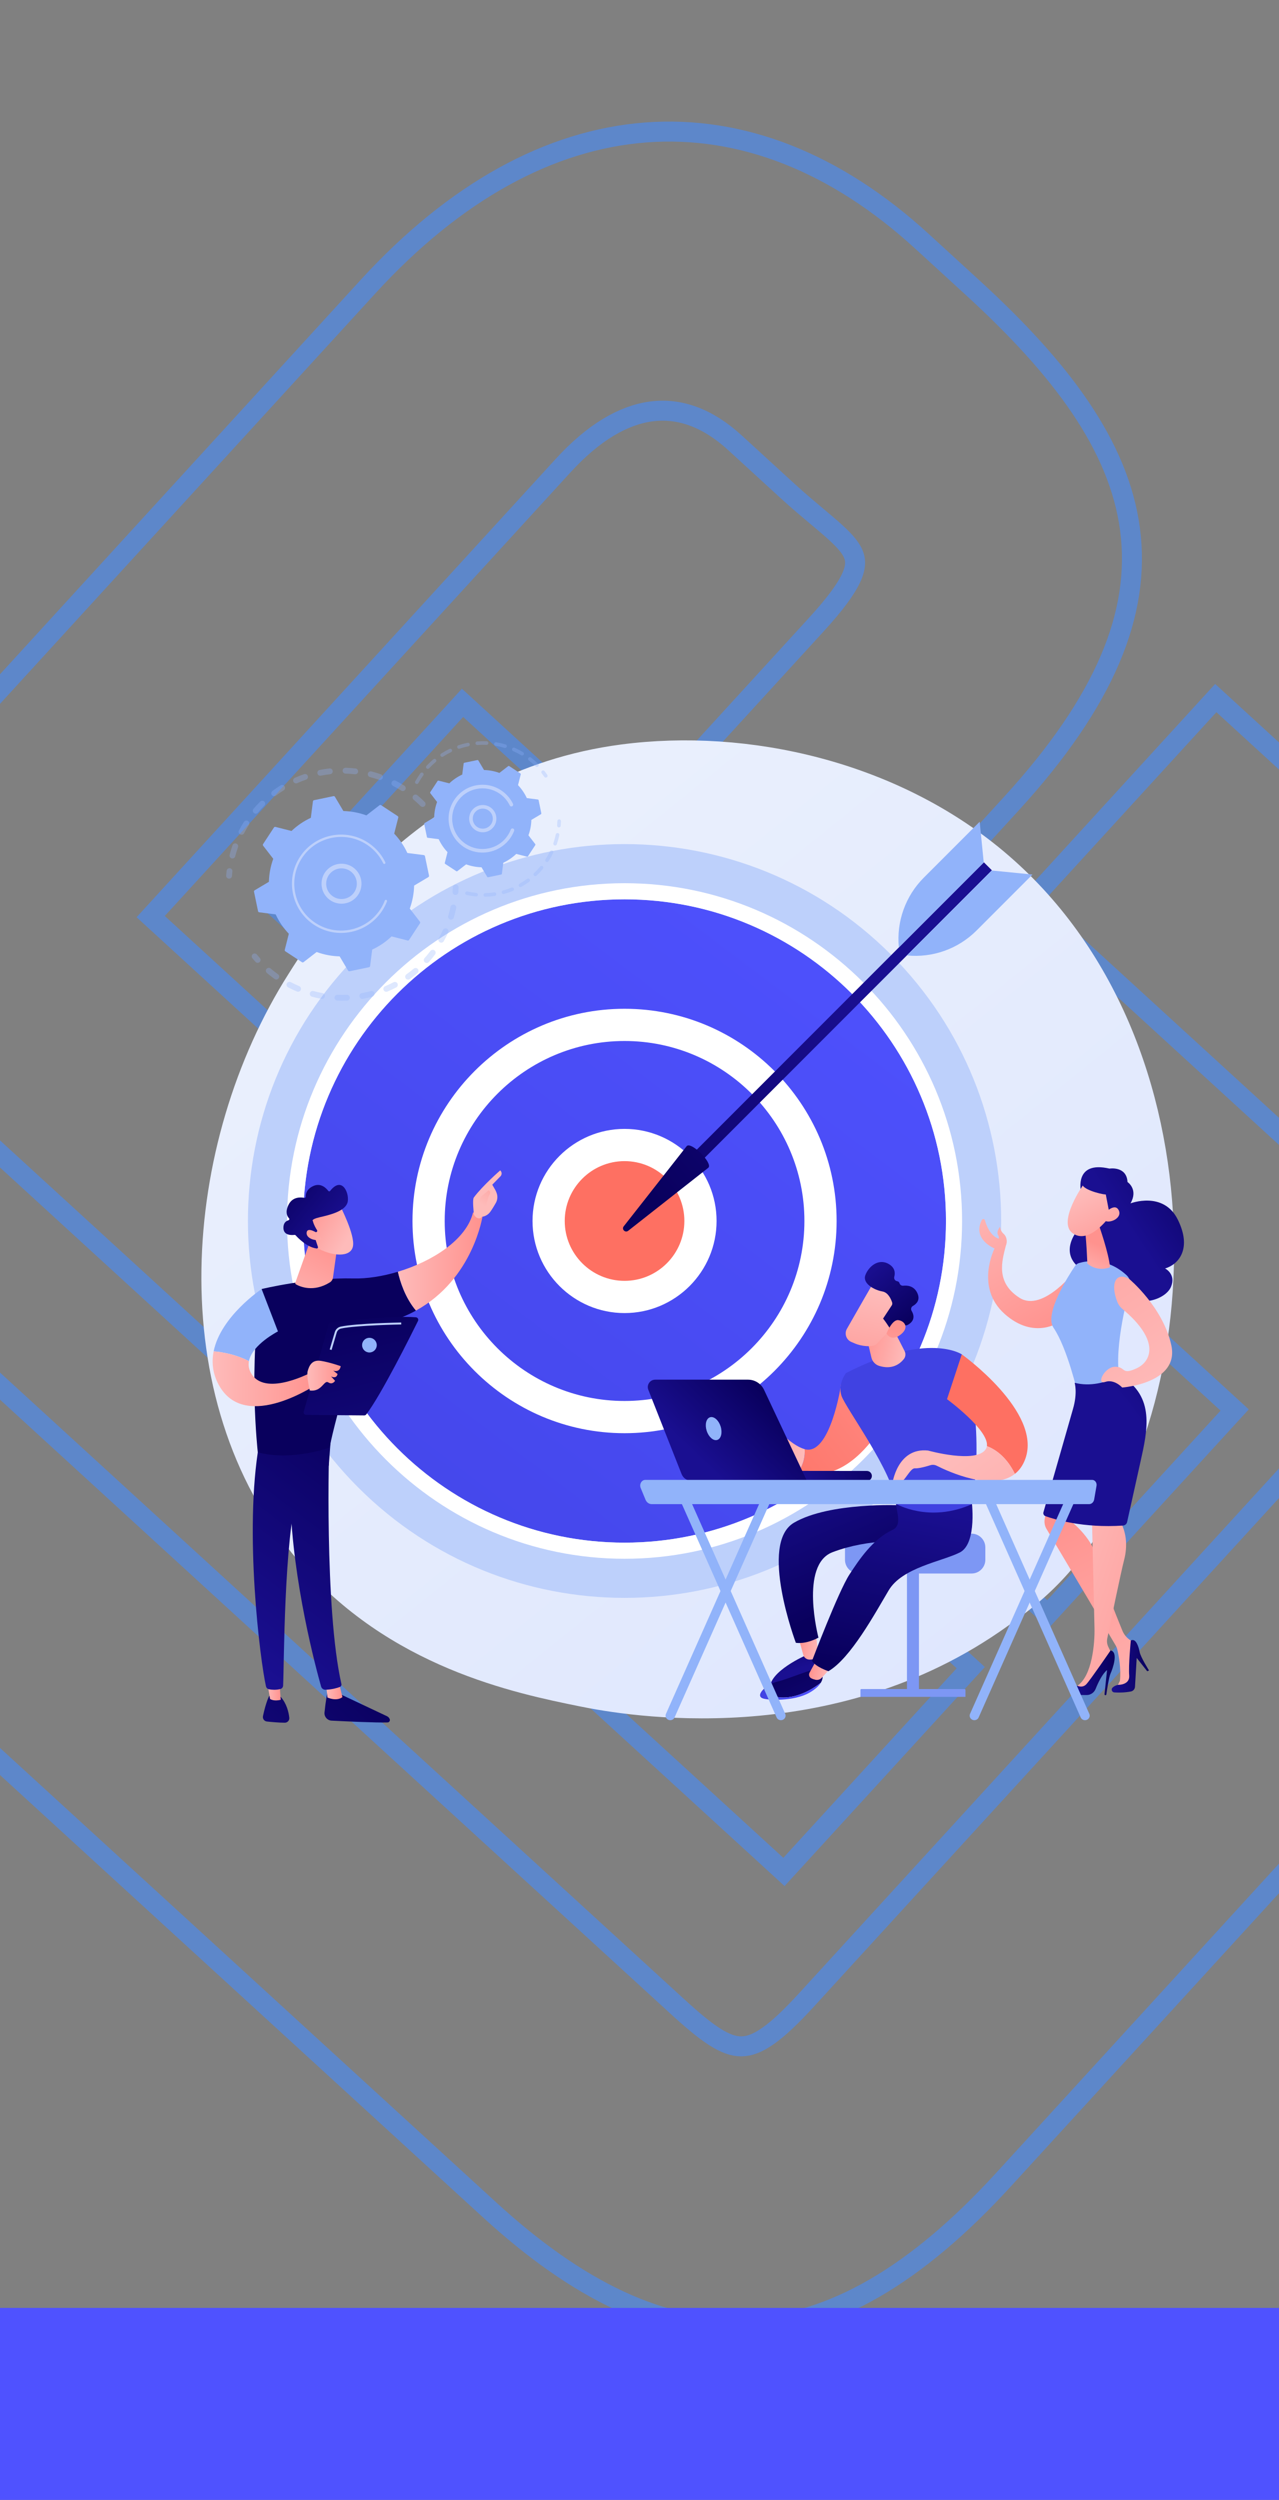 <svg width="320" height="625" viewBox="0 0 320 625" fill="none" xmlns="http://www.w3.org/2000/svg">
<rect x="0" y="0" width="320" height="625" fill="#808080" stroke="none"/>
<path d="M259.13 223.753L257.442 225.597L259.286 227.285L346.814 307.39C350.63 310.883 353.475 313.696 355.417 316.216C357.346 318.718 358.234 320.743 358.396 322.657C358.557 324.555 358.035 326.711 356.409 329.537C354.767 332.39 352.102 335.75 348.223 339.988L201.83 499.946C197.951 504.184 194.84 507.135 192.143 509.022C189.473 510.892 187.371 511.603 185.466 511.61C183.545 511.618 181.45 510.912 178.787 509.212C176.105 507.5 173.051 504.915 169.235 501.422L-84.245 269.437L-86.09 267.749L-87.777 269.593L-131.141 316.975L-132.829 318.819L-130.985 320.507L122.496 552.493C144.416 572.555 165.532 582.957 186.928 581.99C208.321 581.022 229.304 568.72 251.034 544.977L397.427 385.019C419.157 361.276 429.557 339.288 428.629 317.894C427.702 296.496 415.474 276.382 393.553 256.32L306.026 176.215L304.182 174.527L302.494 176.371L259.13 223.753ZM241.189 418.779L242.877 416.935L241.033 415.247L37.701 229.158L140.891 116.407C148.489 108.105 155.973 103.747 163.027 102.853C169.993 101.97 177.009 104.407 183.888 110.703L197.045 122.744C199.719 125.191 202.299 127.353 204.539 129.231C205.792 130.281 206.938 131.241 207.936 132.114C210.888 134.694 212.646 136.587 213.446 138.405C214.142 139.984 214.219 141.767 212.941 144.515C211.601 147.395 208.868 151.103 204.174 156.233L160.991 203.417L159.303 205.261L161.147 206.949L206.307 248.279L208.151 249.967L209.839 248.123L253.022 200.939C276.396 175.399 285.529 153.348 282.716 132.272C279.922 111.337 265.417 92.126 243.459 72.03L230.657 60.314C209.109 40.593 185.444 31.289 161.508 33.123C137.601 34.955 113.857 47.864 92.043 71.7L-56.199 233.677L-57.887 235.522L-56.043 237.209L194.293 466.317L196.138 468.005L197.826 466.161L241.189 418.779ZM156.578 213.104L154.733 211.417L153.046 213.261L109.682 260.643L107.994 262.487L109.838 264.175L260.321 401.897L262.165 403.585L263.853 401.74L307.217 354.359L308.905 352.514L307.061 350.827L156.578 213.104ZM117.571 177.405L115.727 175.717L114.039 177.562L70.675 224.943L68.987 226.788L70.831 228.475L93.333 249.069L95.178 250.757L96.865 248.913L140.229 201.531L141.917 199.687L140.073 197.999L117.571 177.405Z" stroke="#448CFF" stroke-opacity="0.58" stroke-width="5"/>
<path d="M265.543 395.215C260.546 400.476 255.818 403.869 252.082 406.55C208.167 438.059 156.205 428.874 145.161 426.631C128.853 423.319 97.331 416.917 74.54 390.116C40.06 349.568 45.429 285.687 72.174 243.518C77.066 235.804 102.908 192.993 155.43 186.127C187.216 181.972 224.268 190.352 251.1 212.832C307.423 260.02 303.414 355.347 265.543 395.215Z" fill="url(#paint0_linear_43_5475)"/>
<path d="M222.887 371.887C259.685 335.089 259.685 275.427 222.887 238.629C186.089 201.831 126.427 201.831 89.629 238.629C52.831 275.427 52.831 335.089 89.629 371.887C126.427 408.685 186.089 408.685 222.887 371.887Z" fill="#BDD0FB"/>
<path d="M156.26 385.678C200.675 385.678 236.681 349.673 236.681 305.258C236.681 260.843 200.675 224.838 156.26 224.838C111.845 224.838 75.84 260.843 75.84 305.258C75.84 349.673 111.845 385.678 156.26 385.678Z" fill="url(#paint1_linear_43_5475)"/>
<path d="M156.26 389.707C109.695 389.707 71.812 351.823 71.812 305.258C71.812 258.693 109.695 220.809 156.26 220.809C202.825 220.809 240.708 258.693 240.708 305.258C240.708 351.823 202.825 389.707 156.26 389.707ZM156.26 224.838C111.916 224.838 75.84 260.914 75.84 305.258C75.84 349.602 111.916 385.678 156.26 385.678C200.604 385.678 236.68 349.602 236.68 305.258C236.68 260.914 200.604 224.838 156.26 224.838Z" fill="white"/>
<path d="M156.26 354.286C183.338 354.286 205.288 332.336 205.288 305.258C205.288 278.181 183.338 256.23 156.26 256.23C129.183 256.23 107.232 278.181 107.232 305.258C107.232 332.336 129.183 354.286 156.26 354.286Z" fill="url(#paint2_linear_43_5475)"/>
<path d="M156.26 358.314C127.005 358.314 103.204 334.513 103.204 305.258C103.204 276.003 127.005 252.202 156.26 252.202C185.515 252.202 209.316 276.003 209.316 305.258C209.316 334.513 185.515 358.314 156.26 358.314ZM156.26 260.258C131.447 260.258 111.26 280.445 111.26 305.258C111.26 330.071 131.447 350.259 156.26 350.259C181.073 350.259 201.26 330.071 201.26 305.258C201.26 280.445 181.073 260.258 156.26 260.258Z" fill="white"/>
<path d="M156.26 324.253C166.751 324.253 175.255 315.749 175.255 305.258C175.255 294.767 166.751 286.263 156.26 286.263C145.769 286.263 137.265 294.767 137.265 305.258C137.265 315.749 145.769 324.253 156.26 324.253Z" fill="url(#paint3_linear_43_5475)"/>
<path d="M156.26 328.281C143.565 328.281 133.237 317.953 133.237 305.258C133.237 292.563 143.565 282.235 156.26 282.235C168.955 282.235 179.283 292.563 179.283 305.258C179.283 317.953 168.955 328.281 156.26 328.281ZM156.26 290.291C148.007 290.291 141.293 297.005 141.293 305.258C141.293 313.511 148.007 320.225 156.26 320.225C164.513 320.225 171.227 313.511 171.227 305.258C171.227 297.005 164.513 290.291 156.26 290.291Z" fill="white"/>
<path d="M246.171 215.59L248.171 217.591L172.41 293.352L170.409 291.352L246.171 215.59Z" fill="url(#paint4_linear_43_5475)"/>
<path d="M171.826 286.524C172.974 285.376 178.385 290.787 177.237 291.935L157.168 307.713C156.426 308.296 155.466 307.335 156.049 306.594L171.826 286.524Z" fill="url(#paint5_linear_43_5475)"/>
<path d="M248.128 217.634L258.32 218.647L244.328 232.639C239.744 237.224 233.345 239.51 226.894 238.869L248.128 217.634Z" fill="#91B3FA"/>
<path d="M246.127 215.634L245.114 205.441L231.122 219.433C226.538 224.018 224.252 230.417 224.893 236.868L246.127 215.634Z" fill="#91B3FA"/>
<g opacity="0.3">
<path d="M106.256 201.525C105.971 201.81 105.509 201.81 105.224 201.525C104.671 200.972 104.086 200.434 103.485 199.927C103.18 199.671 103.139 199.219 103.388 198.911C103.391 198.907 103.394 198.904 103.397 198.9C103.657 198.592 104.117 198.553 104.425 198.812C105.057 199.346 105.674 199.912 106.256 200.494C106.522 200.761 106.539 201.182 106.307 201.468C106.291 201.488 106.274 201.507 106.256 201.525ZM100.388 197.661C99.724 197.241 99.035 196.846 98.341 196.485C97.984 196.3 97.844 195.86 98.029 195.503C98.217 195.144 98.655 195.006 99.012 195.191C99.743 195.57 100.468 195.987 101.167 196.428C101.508 196.643 101.609 197.094 101.394 197.434C101.379 197.459 101.362 197.483 101.344 197.505C101.114 197.788 100.704 197.861 100.388 197.661ZM94.822 194.961C94.083 194.7 93.323 194.468 92.564 194.272C92.174 194.171 91.94 193.773 92.041 193.383C92.142 192.994 92.539 192.759 92.929 192.86C93.729 193.067 94.529 193.311 95.307 193.586C95.687 193.719 95.886 194.136 95.752 194.516C95.724 194.597 95.682 194.669 95.631 194.732C95.442 194.965 95.121 195.066 94.822 194.961ZM88.791 193.573C88.011 193.484 87.219 193.428 86.435 193.406C86.033 193.394 85.715 193.059 85.727 192.656C85.738 192.254 86.074 191.937 86.476 191.948C87.301 191.971 88.136 192.03 88.956 192.124C89.356 192.169 89.644 192.531 89.598 192.931C89.582 193.074 89.525 193.203 89.441 193.307C89.289 193.494 89.048 193.602 88.791 193.573ZM82.602 193.563C81.824 193.649 81.038 193.77 80.267 193.922C79.872 194 79.488 193.743 79.41 193.348C79.332 192.952 79.59 192.569 79.985 192.491C80.796 192.331 81.623 192.204 82.441 192.114C82.841 192.069 83.202 192.358 83.246 192.758C83.269 192.96 83.206 193.151 83.088 193.298C82.971 193.441 82.8 193.541 82.602 193.563ZM76.564 194.923C75.823 195.179 75.084 195.471 74.368 195.789C73.999 195.953 73.569 195.787 73.405 195.419C73.242 195.051 73.407 194.621 73.775 194.457C74.53 194.122 75.308 193.815 76.088 193.545C76.468 193.413 76.883 193.615 77.015 193.996C77.101 194.243 77.045 194.504 76.892 194.694C76.809 194.796 76.698 194.877 76.564 194.923ZM57.967 214.6C57.577 214.498 57.344 214.1 57.445 213.71C57.653 212.912 57.899 212.112 58.175 211.333C58.31 210.953 58.727 210.755 59.106 210.89C59.486 211.024 59.684 211.441 59.55 211.82C59.287 212.56 59.054 213.32 58.856 214.078C58.829 214.182 58.781 214.275 58.718 214.353C58.543 214.568 58.253 214.674 57.967 214.6ZM70.982 197.586C70.317 198 69.662 198.449 69.035 198.919C68.713 199.161 68.256 199.095 68.014 198.773C67.772 198.451 67.839 197.995 68.16 197.752C68.82 197.257 69.51 196.785 70.211 196.348C70.552 196.135 71.002 196.24 71.215 196.581C71.384 196.852 71.353 197.191 71.163 197.426C71.113 197.488 71.053 197.542 70.982 197.586ZM60.098 208.613C59.741 208.427 59.602 207.987 59.788 207.63C60.17 206.898 60.588 206.174 61.031 205.476C61.245 205.135 61.697 205.035 62.037 205.251C62.377 205.466 62.477 205.917 62.262 206.257C61.841 206.92 61.444 207.609 61.082 208.304C61.059 208.348 61.031 208.389 61.001 208.426C60.787 208.69 60.411 208.776 60.098 208.613ZM66.136 201.429C65.581 201.981 65.042 202.565 64.535 203.164C64.275 203.472 63.815 203.51 63.507 203.25C63.204 202.993 63.163 202.542 63.412 202.235C63.415 202.231 63.418 202.227 63.422 202.223C63.956 201.592 64.522 200.977 65.107 200.395C65.392 200.111 65.854 200.112 66.138 200.398C66.403 200.664 66.42 201.085 66.188 201.371C66.172 201.39 66.154 201.41 66.136 201.429Z" fill="#91B3FA"/>
<path d="M57.881 219.404C57.971 219.293 58.03 219.153 58.041 218.999C58.069 218.624 58.105 218.244 58.148 217.868C58.194 217.468 57.907 217.106 57.507 217.06C57.107 217.014 56.745 217.301 56.699 217.702C56.654 218.097 56.616 218.497 56.587 218.892C56.557 219.293 56.859 219.643 57.26 219.672C57.508 219.691 57.736 219.583 57.881 219.404Z" fill="#91B3FA"/>
</g>
<g opacity="0.3">
<path d="M65.032 240.451C65.254 240.177 65.251 239.776 65.008 239.506C64.757 239.226 64.508 238.936 64.268 238.644C64.011 238.333 63.552 238.289 63.241 238.545C62.929 238.803 62.886 239.261 63.142 239.572C63.396 239.879 63.658 240.184 63.922 240.479C64.191 240.779 64.652 240.804 64.952 240.535C64.981 240.509 65.008 240.481 65.032 240.451Z" fill="#91B3FA"/>
<path d="M107.303 240.515C107.034 240.815 106.573 240.841 106.273 240.572C105.973 240.303 105.948 239.843 106.217 239.542C106.728 238.971 107.223 238.37 107.694 237.747C107.934 237.427 108.394 237.363 108.715 237.606C109.036 237.849 109.1 238.306 108.857 238.627C108.653 238.897 108.445 239.162 108.234 239.423C107.933 239.794 107.619 240.162 107.303 240.515ZM110.041 235.581C109.69 235.384 109.565 234.94 109.763 234.589C110.141 233.915 110.496 233.218 110.816 232.516C110.981 232.15 111.415 231.988 111.782 232.156C112.148 232.323 112.309 232.755 112.142 233.121C111.805 233.86 111.432 234.594 111.034 235.303C111.013 235.34 110.99 235.374 110.964 235.406C110.744 235.677 110.355 235.758 110.041 235.581ZM104.456 243.287C103.837 243.811 103.188 244.317 102.525 244.789C102.197 245.022 101.742 244.946 101.508 244.618C101.275 244.29 101.352 243.835 101.679 243.601C102.309 243.153 102.925 242.673 103.513 242.175C103.82 241.914 104.28 241.952 104.541 242.259C104.771 242.531 104.768 242.922 104.551 243.189C104.523 243.224 104.491 243.257 104.456 243.287ZM112.632 229.891C112.247 229.775 112.027 229.369 112.143 228.983C112.364 228.244 112.556 227.486 112.714 226.731C112.796 226.336 113.182 226.084 113.577 226.166C113.971 226.249 114.223 226.635 114.141 227.029C113.975 227.824 113.773 228.622 113.54 229.401C113.512 229.495 113.466 229.579 113.408 229.651C113.228 229.874 112.924 229.978 112.632 229.891ZM99.141 246.864C98.422 247.239 97.678 247.589 96.927 247.904C96.556 248.06 96.129 247.885 95.973 247.514C95.817 247.143 95.992 246.716 96.363 246.56C97.076 246.261 97.783 245.928 98.465 245.572C98.822 245.385 99.263 245.523 99.449 245.88C99.588 246.146 99.547 246.458 99.369 246.677C99.308 246.752 99.231 246.816 99.141 246.864ZM93.169 249.189C92.384 249.399 91.581 249.578 90.783 249.721C90.386 249.792 90.007 249.529 89.936 249.133C89.865 248.736 90.128 248.357 90.525 248.286C91.284 248.15 92.047 247.979 92.793 247.78C93.182 247.676 93.581 247.907 93.686 248.296C93.748 248.531 93.689 248.769 93.547 248.944C93.454 249.059 93.324 249.147 93.169 249.189ZM86.833 250.157C86.021 250.191 85.198 250.191 84.387 250.157C83.985 250.14 83.672 249.801 83.689 249.398C83.706 248.995 84.046 248.683 84.448 248.7C85.218 248.733 86 248.732 86.772 248.7C87.175 248.683 87.514 248.996 87.531 249.398C87.539 249.583 87.477 249.754 87.369 249.887C87.242 250.044 87.051 250.148 86.833 250.157ZM80.437 249.72C79.637 249.576 78.833 249.395 78.049 249.184C77.66 249.079 77.43 248.679 77.535 248.29C77.639 247.902 78.04 247.671 78.429 247.776C79.173 247.977 79.936 248.148 80.696 248.285C81.092 248.357 81.356 248.736 81.284 249.132C81.261 249.257 81.208 249.369 81.133 249.461C80.971 249.661 80.708 249.769 80.437 249.72ZM74.29 247.887C73.543 247.571 72.799 247.218 72.08 246.839C71.724 246.651 71.587 246.21 71.775 245.854C71.963 245.499 72.404 245.361 72.76 245.549C73.443 245.909 74.149 246.244 74.859 246.545C75.229 246.702 75.403 247.13 75.246 247.501C75.218 247.565 75.183 247.624 75.141 247.676C74.941 247.922 74.596 248.017 74.29 247.887ZM68.701 244.753C68.214 244.405 67.732 244.038 67.269 243.663C67.101 243.527 66.935 243.389 66.771 243.25C66.464 242.99 66.417 242.529 66.686 242.223C66.947 241.915 67.407 241.877 67.714 242.138C67.87 242.27 68.028 242.401 68.187 242.53C68.628 242.887 69.086 243.236 69.548 243.566C69.876 243.8 69.952 244.256 69.718 244.583C69.709 244.595 69.7 244.608 69.69 244.619C69.449 244.916 69.016 244.978 68.701 244.753Z" fill="#91B3FA"/>
<path d="M114.526 223.482C114.617 223.37 114.676 223.229 114.687 223.074C114.714 222.68 114.733 222.278 114.744 221.879C114.755 221.477 114.437 221.142 114.035 221.131C113.632 221.12 113.297 221.437 113.286 221.839C113.276 222.218 113.257 222.6 113.232 222.974C113.204 223.375 113.507 223.723 113.909 223.751C114.155 223.768 114.381 223.66 114.526 223.482Z" fill="#91B3FA"/>
</g>
<path d="M106.324 214.05C106.295 213.908 106.178 213.8 106.034 213.781L101.92 213.256C101.103 211.5 100.001 209.861 98.627 208.417L99.646 204.399C99.682 204.258 99.624 204.11 99.502 204.03L95.342 201.303C95.221 201.223 95.062 201.229 94.947 201.318L91.668 203.854C89.796 203.17 87.853 202.813 85.917 202.764L83.795 199.201C83.721 199.076 83.575 199.012 83.433 199.041L78.562 200.054C78.42 200.084 78.312 200.201 78.294 200.345L77.769 204.459C76.012 205.275 74.373 206.378 72.929 207.752L68.912 206.733C68.77 206.697 68.623 206.755 68.543 206.877L65.815 211.037C65.735 211.159 65.742 211.317 65.831 211.432L68.367 214.711C67.683 216.583 67.325 218.525 67.277 220.462L63.713 222.584C63.588 222.658 63.524 222.804 63.554 222.946L64.567 227.817C64.597 227.959 64.713 228.067 64.858 228.085L68.972 228.61C69.788 230.367 70.89 232.006 72.264 233.45L71.246 237.468C71.21 237.609 71.268 237.757 71.389 237.836L75.55 240.564C75.671 240.644 75.83 240.637 75.945 240.548L79.223 238.012C81.096 238.696 83.038 239.054 84.974 239.102L87.096 242.666C87.171 242.791 87.316 242.855 87.459 242.825L92.329 241.812C92.471 241.782 92.579 241.666 92.598 241.522L93.123 237.407C94.879 236.591 96.518 235.489 97.962 234.115L101.98 235.133C102.121 235.169 102.269 235.111 102.349 234.99L105.076 230.83C105.156 230.708 105.15 230.549 105.061 230.434L102.525 227.156C103.209 225.284 103.566 223.341 103.615 221.405L107.178 219.283C107.303 219.208 107.367 219.063 107.338 218.921L106.324 214.05Z" fill="#91B3FA"/>
<path d="M88.829 224.615C86.799 226.481 83.629 226.347 81.763 224.317C80.86 223.333 80.393 222.057 80.449 220.722C80.506 219.388 81.078 218.155 82.062 217.251C84.092 215.386 87.262 215.519 89.128 217.55C90.825 219.397 90.868 222.187 89.332 224.08C89.18 224.268 89.012 224.447 88.829 224.615ZM81.615 220.772C81.572 221.795 81.93 222.773 82.623 223.528C84.053 225.084 86.483 225.187 88.04 223.756C89.597 222.326 89.699 219.896 88.269 218.339C86.838 216.783 84.408 216.68 82.851 218.11C82.71 218.24 82.581 218.378 82.462 218.525C81.947 219.16 81.65 219.94 81.615 220.772Z" fill="#BDD0FB"/>
<path d="M94.878 228.708C95.142 228.383 95.391 228.043 95.624 227.688C95.697 227.576 95.768 227.463 95.838 227.349C96.181 226.787 96.479 226.199 96.727 225.593C96.731 225.584 96.734 225.576 96.738 225.568C96.747 225.544 96.757 225.521 96.766 225.497C96.784 225.451 96.802 225.406 96.82 225.36C96.867 225.239 96.827 225.106 96.732 225.028C96.709 225.009 96.682 224.994 96.653 224.982C96.502 224.925 96.334 225 96.276 225.15C95.978 225.923 95.594 226.669 95.136 227.368C92.861 230.839 89.043 232.704 85.172 232.654C83.019 232.627 80.849 232.007 78.919 230.741C78.58 230.519 78.255 230.282 77.945 230.03C75.858 228.338 74.428 225.998 73.874 223.331C73.237 220.269 73.831 217.141 75.546 214.525C79.089 209.122 86.362 207.61 91.763 211.151C92.096 211.37 92.416 211.604 92.724 211.853C94.055 212.933 95.135 214.292 95.882 215.837C95.901 215.877 95.928 215.911 95.961 215.937C96.046 216.005 96.167 216.024 96.272 215.973C96.417 215.902 96.478 215.728 96.407 215.583C95.623 213.961 94.489 212.534 93.091 211.401C92.769 211.139 92.432 210.893 92.083 210.664C86.412 206.946 78.774 208.536 75.058 214.205C73.257 216.951 72.634 220.235 73.303 223.45C73.885 226.25 75.386 228.706 77.577 230.483C77.903 230.747 78.244 230.996 78.599 231.229C81.346 233.03 84.629 233.653 87.845 232.984C90.645 232.402 93.101 230.9 94.878 228.708Z" fill="#BDD0FB"/>
<g opacity="0.3">
<path d="M136.901 194.243C137.024 194.091 137.038 193.872 136.922 193.703C136.705 193.389 136.475 193.076 136.239 192.775C136.086 192.579 135.803 192.544 135.607 192.698C135.41 192.85 135.377 193.134 135.53 193.33C135.755 193.617 135.973 193.915 136.181 194.215C136.322 194.419 136.602 194.471 136.807 194.33C136.843 194.305 136.875 194.275 136.901 194.243Z" fill="#91B3FA"/>
<path d="M134.65 191.618C134.474 191.795 134.189 191.795 134.013 191.62C133.568 191.177 133.095 190.752 132.607 190.357C132.505 190.274 132.4 190.191 132.295 190.109C132.099 189.957 132.063 189.674 132.216 189.477C132.368 189.297 132.651 189.246 132.848 189.398C132.958 189.484 133.067 189.57 133.175 189.657C133.686 190.072 134.182 190.517 134.648 190.981C134.813 191.146 134.824 191.407 134.681 191.584C134.671 191.596 134.661 191.607 134.65 191.618ZM130.407 188.819C129.754 188.429 129.07 188.076 128.376 187.77C128.148 187.669 128.045 187.404 128.146 187.176C128.246 186.95 128.512 186.845 128.739 186.946C129.467 187.266 130.184 187.637 130.869 188.046C131.082 188.174 131.152 188.45 131.024 188.664C131.013 188.683 131.001 188.7 130.987 188.717C130.848 188.888 130.601 188.936 130.407 188.819ZM126.23 186.979C125.502 186.761 124.753 186.587 124.002 186.46C123.757 186.419 123.592 186.187 123.633 185.942C123.675 185.696 123.906 185.531 124.152 185.572C124.938 185.704 125.725 185.888 126.488 186.116C126.726 186.187 126.862 186.438 126.79 186.676C126.773 186.734 126.745 186.786 126.709 186.831C126.597 186.968 126.41 187.033 126.23 186.979ZM121.728 186.221C120.968 186.188 120.198 186.202 119.442 186.263C119.194 186.283 118.977 186.099 118.957 185.851C118.937 185.603 119.122 185.386 119.37 185.366C120.163 185.302 120.969 185.287 121.767 185.321C122.015 185.332 122.208 185.542 122.197 185.791C122.193 185.891 122.156 185.982 122.097 186.054C122.011 186.162 121.876 186.228 121.728 186.221ZM117.177 186.585C116.432 186.738 115.69 186.939 114.97 187.181C114.735 187.261 114.479 187.134 114.4 186.898C114.32 186.663 114.447 186.407 114.683 186.328C115.437 186.074 116.215 185.864 116.996 185.703C117.24 185.653 117.478 185.81 117.528 186.053C117.556 186.191 117.518 186.327 117.436 186.428C117.373 186.506 117.284 186.563 117.177 186.585ZM112.853 188.043C112.169 188.372 111.498 188.748 110.86 189.159C110.651 189.293 110.372 189.233 110.238 189.024C110.103 188.815 110.163 188.537 110.372 188.402C111.041 187.97 111.745 187.577 112.463 187.231C112.687 187.124 112.956 187.218 113.064 187.442C113.142 187.604 113.114 187.79 113.008 187.921C112.967 187.971 112.916 188.013 112.853 188.043ZM109.019 190.513C108.438 190.999 107.879 191.528 107.359 192.085C107.189 192.267 106.904 192.277 106.723 192.107C106.541 191.938 106.533 191.655 106.701 191.47C107.246 190.886 107.831 190.332 108.441 189.822C108.632 189.663 108.916 189.688 109.076 189.879C109.216 190.047 109.213 190.287 109.08 190.451C109.062 190.473 109.042 190.494 109.019 190.513ZM104.065 195.956C103.847 195.835 103.769 195.561 103.889 195.344C104.222 194.741 104.594 194.147 104.994 193.578C105.054 193.491 105.115 193.406 105.177 193.321C105.317 193.116 105.605 193.075 105.806 193.222C106.007 193.368 106.051 193.65 105.905 193.851C105.847 193.931 105.79 194.011 105.732 194.094C105.35 194.638 104.995 195.205 104.677 195.78C104.664 195.803 104.649 195.825 104.632 195.846C104.497 196.012 104.259 196.063 104.065 195.956Z" fill="#91B3FA"/>
</g>
<g opacity="0.3">
<path d="M135.847 217.212C135.345 217.815 134.801 218.393 134.232 218.93C134.051 219.1 133.766 219.092 133.595 218.91C133.425 218.729 133.436 218.445 133.614 218.274C134.158 217.762 134.676 217.211 135.155 216.636C135.314 216.445 135.598 216.419 135.789 216.578C135.978 216.736 136.006 217.016 135.851 217.207C135.85 217.209 135.848 217.211 135.847 217.212ZM136.622 215.445C136.413 215.31 136.353 215.031 136.488 214.823C136.895 214.195 137.267 213.536 137.595 212.864C137.704 212.642 137.974 212.547 138.197 212.657C138.421 212.766 138.513 213.035 138.405 213.259C138.061 213.963 137.67 214.654 137.244 215.312C137.235 215.326 137.226 215.339 137.216 215.351C137.073 215.528 136.817 215.572 136.622 215.445ZM132.419 220.439C131.786 220.903 131.119 221.332 130.436 221.715C130.219 221.837 129.945 221.759 129.823 221.543C129.701 221.326 129.779 221.052 129.995 220.93C130.646 220.565 131.282 220.155 131.887 219.712C132.088 219.565 132.369 219.609 132.516 219.809C132.64 219.978 132.629 220.204 132.503 220.359C132.479 220.388 132.451 220.415 132.419 220.439ZM138.735 211.358C138.5 211.277 138.375 211.021 138.456 210.786C138.699 210.079 138.902 209.349 139.057 208.618C139.109 208.375 139.348 208.22 139.591 208.271C139.834 208.323 139.99 208.562 139.938 208.805C139.775 209.572 139.563 210.337 139.308 211.079C139.29 211.13 139.264 211.176 139.232 211.216C139.116 211.359 138.919 211.421 138.735 211.358ZM128.314 222.741C127.59 223.038 126.839 223.294 126.083 223.502C125.843 223.568 125.595 223.427 125.529 223.188C125.463 222.948 125.604 222.7 125.844 222.634C126.565 222.436 127.281 222.191 127.972 221.907C128.202 221.813 128.465 221.922 128.56 222.153C128.625 222.31 128.593 222.484 128.493 222.608C128.447 222.664 128.387 222.711 128.314 222.741ZM123.777 223.991C123 224.106 122.21 224.175 121.428 224.197C121.179 224.204 120.972 224.008 120.965 223.759C120.958 223.511 121.154 223.303 121.403 223.297C122.149 223.276 122.903 223.21 123.644 223.1C123.89 223.063 124.119 223.233 124.156 223.479C124.175 223.609 124.137 223.734 124.06 223.829C123.992 223.913 123.892 223.973 123.777 223.991ZM119.07 224.118C118.288 224.044 117.503 223.922 116.739 223.755C116.496 223.701 116.342 223.461 116.395 223.218C116.448 222.975 116.689 222.822 116.931 222.875C117.66 223.035 118.408 223.151 119.154 223.221C119.402 223.245 119.584 223.464 119.56 223.712C119.552 223.804 119.516 223.886 119.462 223.953C119.37 224.066 119.226 224.133 119.07 224.118Z" fill="#91B3FA"/>
<path d="M140.19 206.695C140.245 206.628 140.28 206.544 140.289 206.451C140.322 206.067 140.344 205.68 140.354 205.301C140.361 205.053 140.165 204.846 139.916 204.839C139.668 204.833 139.461 205.028 139.454 205.277C139.444 205.638 139.423 206.007 139.391 206.373C139.37 206.621 139.554 206.839 139.801 206.861C139.956 206.874 140.099 206.807 140.19 206.695Z" fill="#91B3FA"/>
</g>
<path d="M134.758 200.063C134.738 199.968 134.66 199.896 134.563 199.883L131.811 199.532C131.264 198.357 130.527 197.26 129.607 196.294L130.289 193.605C130.313 193.511 130.274 193.412 130.193 193.358L127.409 191.533C127.328 191.48 127.221 191.484 127.144 191.543L124.951 193.24C123.698 192.783 122.398 192.543 121.102 192.511L119.682 190.127C119.632 190.043 119.535 190 119.44 190.02L116.181 190.698C116.085 190.718 116.013 190.796 116.001 190.892L115.65 193.645C114.474 194.191 113.378 194.929 112.411 195.848L109.723 195.167C109.628 195.143 109.529 195.182 109.476 195.263L107.651 198.047C107.597 198.128 107.602 198.235 107.661 198.311L109.358 200.505C108.9 201.758 108.661 203.058 108.629 204.354L106.244 205.773C106.161 205.823 106.118 205.921 106.138 206.016L106.816 209.275C106.835 209.37 106.913 209.442 107.01 209.455L109.763 209.806C110.309 210.982 111.047 212.078 111.966 213.045L111.285 215.733C111.261 215.827 111.299 215.926 111.381 215.98L114.165 217.805C114.246 217.859 114.352 217.854 114.429 217.795L116.623 216.098C117.876 216.556 119.175 216.795 120.471 216.827L121.891 219.212C121.941 219.295 122.038 219.338 122.133 219.318L125.393 218.64C125.488 218.621 125.56 218.543 125.572 218.446L125.924 215.693C127.099 215.147 128.196 214.409 129.162 213.49L131.851 214.171C131.945 214.195 132.044 214.157 132.097 214.075L133.923 211.291C133.976 211.21 133.972 211.104 133.912 211.027L132.215 208.833C132.673 207.58 132.912 206.28 132.944 204.985L135.329 203.565C135.413 203.515 135.455 203.418 135.436 203.322L134.758 200.063Z" fill="#91B3FA"/>
<path d="M123.092 207.177C122.422 207.793 121.552 208.111 120.643 208.072C119.734 208.034 118.894 207.644 118.279 206.974C117.008 205.591 117.099 203.436 118.482 202.161C119.865 200.89 122.024 200.981 123.295 202.364C123.91 203.034 124.228 203.904 124.19 204.813C124.159 205.552 123.895 206.245 123.437 206.809C123.332 206.939 123.217 207.062 123.092 207.177ZM118.942 206.364C119.395 206.857 120.012 207.144 120.681 207.173C121.35 207.201 121.989 206.967 122.482 206.514C122.974 206.061 123.262 205.443 123.29 204.775C123.319 204.106 123.084 203.466 122.632 202.974C121.697 201.957 120.109 201.889 119.091 202.824C119 202.908 118.916 202.998 118.839 203.092C118.07 204.041 118.091 205.439 118.942 206.364Z" fill="#BDD0FB"/>
<path d="M127.302 210.025C127.481 209.804 127.651 209.572 127.811 209.329C128.127 208.846 128.395 208.33 128.608 207.795C128.617 207.771 128.626 207.747 128.636 207.723C128.708 207.536 128.647 207.331 128.5 207.211C128.464 207.182 128.423 207.158 128.377 207.14C128.145 207.051 127.886 207.168 127.795 207.399C127.602 207.9 127.354 208.383 127.058 208.835L127.057 208.835C127.041 208.86 127.025 208.884 127.008 208.909C126.298 209.97 125.349 210.814 124.247 211.392C123.649 211.705 123.005 211.94 122.328 212.087C122.322 212.088 122.317 212.089 122.311 212.091C122.294 212.094 122.277 212.098 122.261 212.101C120.278 212.513 118.253 212.129 116.559 211.019C116.34 210.875 116.13 210.722 115.929 210.559C114.578 209.463 113.652 207.948 113.293 206.222C112.881 204.239 113.265 202.214 114.376 200.521C115.486 198.829 117.19 197.667 119.173 197.254C121.155 196.842 123.18 197.226 124.874 198.337C125.09 198.478 125.297 198.63 125.496 198.791C126.358 199.49 127.057 200.37 127.541 201.37C127.571 201.432 127.612 201.483 127.662 201.524C127.794 201.63 127.98 201.658 128.142 201.579C128.366 201.47 128.46 201.202 128.351 200.978C127.81 199.859 127.028 198.874 126.064 198.092C125.841 197.911 125.609 197.742 125.368 197.584C123.473 196.341 121.208 195.911 118.989 196.373C116.771 196.834 114.864 198.13 113.623 200.026C112.38 201.921 111.95 204.186 112.412 206.405C112.813 208.336 113.849 210.031 115.36 211.257C115.585 211.439 115.82 211.611 116.065 211.772C119.734 214.177 124.596 213.362 127.302 210.025Z" fill="#BDD0FB"/>
<path d="M81.958 422.735C81.958 422.735 81.451 425.454 81.189 428.147C81.087 429.2 81.891 430.123 82.947 430.177C86.536 430.361 94.213 430.725 96.97 430.628C97.384 430.613 97.659 430.192 97.51 429.805C97.384 429.481 97.139 429.218 96.825 429.069L84.195 423.118L81.958 422.735Z" fill="url(#paint6_linear_43_5475)"/>
<path d="M81.579 421.131L81.934 424.392C81.934 424.392 84.147 425.448 85.675 424.297L84.79 420.658L81.579 421.131Z" fill="url(#paint7_linear_43_5475)"/>
<path d="M82.454 359.887C82.279 360.737 81.153 402.332 85.422 421.018C85.491 421.323 85.334 421.635 85.043 421.751C84.359 422.023 83.018 422.414 81.415 422.452C80.918 422.464 80.477 422.138 80.341 421.66C79.111 417.322 73.227 395.592 72.63 374.881C71.962 351.739 72.637 374.093 72.637 374.093L73.294 359.798L82.454 359.887Z" fill="url(#paint8_linear_43_5475)"/>
<path d="M67.352 424.016C67.352 424.016 66.573 425.384 65.796 429.03C65.656 429.689 66.111 430.325 66.781 430.397C67.965 430.525 69.789 430.692 71.251 430.696C71.925 430.698 72.456 430.116 72.381 429.446C72.232 428.111 71.749 425.918 70.206 424.198L67.352 424.016Z" fill="url(#paint9_linear_43_5475)"/>
<path d="M66.719 419.82L67.575 424.755C67.575 424.755 68.462 425.428 70.233 424.963L69.853 419.658L66.719 419.82Z" fill="url(#paint10_linear_43_5475)"/>
<path d="M64.84 360.996C60.994 382.912 65.112 415.255 66.544 421.591C66.632 421.979 66.941 422.279 67.333 422.348C67.998 422.464 69.094 422.565 70.179 422.261C70.553 422.157 70.818 421.823 70.836 421.435C71.085 416.326 71.024 384.944 74.532 372.576C74.709 371.949 75.098 371.405 75.633 371.032L82.255 366.419L82.832 358.865L64.84 360.996Z" fill="url(#paint11_linear_43_5475)"/>
<path d="M88.412 319.626C77.514 319.342 65.459 322.27 65.459 322.27C62.029 341.196 64.501 363.088 64.501 363.088C72.919 365.381 82.471 361.906 82.471 361.906C83.95 353.996 90.706 331.758 90.706 331.758C96.038 331.148 100.439 329.653 104.072 327.656C101.346 324.436 100.086 320.359 99.545 317.951C95.679 319.111 91.774 319.714 88.412 319.626Z" fill="#09005D"/>
<path d="M120.761 303.879C119.703 302.575 118.342 303.174 118.342 303.174C116.673 309.934 108.211 315.348 99.545 317.951C100.086 320.359 101.347 324.436 104.072 327.656C118.488 319.731 120.761 303.879 120.761 303.879Z" fill="url(#paint12_linear_43_5475)"/>
<path d="M120.498 304.205C120.607 304.563 119.304 305.093 118.554 303.629C118.534 302.93 118.138 299.935 118.561 299.37C120.812 296.363 125.155 292.607 125.155 292.607C125.877 293.332 125.27 294.032 125.27 294.032L123.16 296.189C123.589 296.983 124.116 297.655 124.357 298.612C124.539 299.338 124.416 300.11 124.044 300.765C123.671 301.422 123.163 302.276 122.683 302.944C121.775 304.208 120.498 304.205 120.498 304.205Z" fill="url(#paint13_linear_43_5475)"/>
<path d="M122.232 297.593L120.312 299.189L119.699 300.79L121.379 302.69C121.379 302.69 121.98 299.506 122.411 298.82C122.842 298.134 122.625 297.798 122.232 297.593Z" fill="url(#paint14_linear_43_5475)"/>
<path d="M69.539 332.864L65.459 322.27C65.459 322.27 55.212 329.09 53.454 337.844C55.376 338.004 58.872 338.538 62.282 340.301C63.074 336.167 69.539 332.864 69.539 332.864Z" fill="#91B3FA"/>
<path d="M78.341 342.879C78.341 342.879 66.849 349.23 63.045 343.677C62.255 342.524 62.074 341.384 62.282 340.301C58.872 338.538 55.377 338.004 53.454 337.844C52.924 340.484 53.164 343.298 54.691 346.155C61.329 358.578 79.827 345.712 79.827 345.712L78.341 342.879Z" fill="url(#paint15_linear_43_5475)"/>
<path d="M77.457 310.672L73.893 320.669C73.834 320.834 73.9 321.019 74.053 321.105C74.994 321.637 78.385 323.18 82.515 320.617C82.945 320.35 83.24 319.911 83.31 319.409L84.516 310.74L77.457 310.672Z" fill="url(#paint16_linear_43_5475)"/>
<path d="M85.091 301.457C85.091 301.457 88.831 308.662 88.316 311.553C87.8 314.444 83.082 314.191 78.983 311.8L76.177 304.032L85.091 301.457Z" fill="url(#paint17_linear_43_5475)"/>
<path d="M79.201 308C79.369 307.928 79.433 307.723 79.334 307.569C79.034 307.1 78.471 306.144 78.296 305.309C78.296 305.309 77.616 304.864 80.048 304.307C82.481 303.749 86.109 302.882 86.89 300.823C87.651 298.816 85.75 293.732 82.602 297.738C82.483 297.891 82.251 297.892 82.134 297.737C81.631 297.069 80.304 295.679 78.435 296.496C76.687 297.26 76.478 298.534 76.496 299.178C76.502 299.367 76.331 299.512 76.145 299.475C75.267 299.299 73.156 299.134 72.149 301.292C71.32 303.069 71.838 304.085 72.314 304.583C72.468 304.745 72.397 305.008 72.183 305.071C71.603 305.243 70.851 305.726 70.913 307.082C70.999 308.957 73.095 308.812 73.693 308.732C73.79 308.719 73.889 308.754 73.954 308.828C74.46 309.398 76.741 311.823 79.233 312.137C79.448 312.164 79.618 311.952 79.549 311.746L78.5 308.599C78.451 308.452 78.522 308.293 78.663 308.232L79.201 308Z" fill="url(#paint18_linear_43_5475)"/>
<path d="M79.631 308.45C79.631 308.45 76.937 306.563 76.724 308.128C76.511 309.693 79.144 310.421 80.457 309.849L79.631 308.45Z" fill="url(#paint19_linear_43_5475)"/>
<path d="M75.992 352.916L82.253 331.054C82.324 330.806 82.535 330.625 82.792 330.595C83.926 330.463 87.213 330.091 91.007 329.77C95.578 329.383 100.886 329.07 104.058 329.337C104.509 329.375 104.782 329.852 104.581 330.257C102.778 333.907 95.358 348.751 91.642 353.614C91.519 353.775 91.329 353.869 91.126 353.867L76.601 353.732C76.179 353.728 75.876 353.323 75.992 352.916Z" fill="url(#paint20_linear_43_5475)"/>
<path d="M77.505 347.634C77.505 347.634 76.633 344.048 76.984 342.776C77.336 341.504 78.018 339.868 80.29 340.232C82.561 340.595 85.241 341.552 85.241 341.552C85.241 341.552 85.106 343.209 83.379 342.675L84.45 343.503C84.45 343.503 84.297 344.83 82.838 344.121L83.834 345.22C83.834 345.22 83.208 346.31 82.135 345.611C81.062 344.912 80.548 348.066 77.505 347.634Z" fill="url(#paint21_linear_43_5475)"/>
<path d="M90.59 336.297C90.59 337.311 91.413 338.134 92.427 338.134C93.442 338.134 94.265 337.311 94.265 336.297C94.265 335.282 93.442 334.459 92.427 334.459C91.413 334.459 90.59 335.282 90.59 336.297Z" fill="#91B3FA"/>
<path d="M82.961 337.508L84.236 333.184C84.392 332.653 84.819 332.255 85.35 332.144C89.344 331.31 100.279 331.133 100.389 331.132L100.381 330.643C99.93 330.65 89.29 330.823 85.25 331.666C84.543 331.813 83.974 332.342 83.767 333.046L82.492 337.37L82.961 337.508Z" fill="#BDD0FB"/>
<path d="M245.664 304.995C245.838 304.663 246.329 304.715 246.43 305.076C246.801 306.412 247.7 308.744 249.585 309.572C249.68 309.614 249.77 309.656 249.857 309.699C249.942 309.442 249.944 309.145 249.739 308.831C249.153 307.936 250.211 306.712 250.211 306.712C250.211 306.712 250.281 307.79 251.1 308.468C251.805 309.053 252.144 310.353 251.662 311.42C250.642 315.384 249.113 320.626 255.066 324.456C261.018 328.286 269.4 317.228 269.4 317.228L265.24 330.417C265.24 330.417 258.818 335.156 251.349 328.493C243.879 321.829 248.83 312.133 248.83 312.133C248.83 312.133 243.133 309.834 245.664 304.995Z" fill="url(#paint22_linear_43_5475)"/>
<path d="M270.443 297.849C270.443 297.849 268.718 290.114 277.579 292.162C277.579 292.162 281.88 291.459 282.099 295.518C282.099 295.518 284.871 297.345 282.841 300.858C282.841 300.858 291.081 297.676 294.671 304.898C298.261 312.12 294.961 316.094 291.502 317.129C291.502 317.129 294.304 318.536 292.978 321.714C291.651 324.891 284.933 327.131 280.964 323.267C280.964 323.267 269.671 324.759 269.897 316.782C269.897 316.782 264.645 313.391 270.162 306.799C275.678 300.207 270.443 297.849 270.443 297.849Z" fill="url(#paint23_linear_43_5475)"/>
<path d="M269.956 315.779C271.737 315.245 276.921 314.26 281.852 318.81C282.688 319.582 283.03 320.755 282.732 321.853C281.407 326.729 277.913 341.135 280.977 347.369C280.977 347.369 275.577 353.321 269.686 348.524C269.686 348.524 267.043 337.004 263.582 331.947C261.192 328.456 267.393 318.837 268.962 316.513C269.199 316.161 269.549 315.901 269.956 315.779Z" fill="#91B3FA"/>
<path d="M274.872 306.092C274.872 306.092 277.506 313.54 277.704 316.826C277.704 316.826 274.794 318.149 272.051 315.916C272.051 315.916 271.763 308.476 271.348 307.144L274.872 306.092Z" fill="url(#paint24_linear_43_5475)"/>
<path d="M271.215 295.936C271.215 295.936 264.327 305.574 268.444 308.374C272.561 311.174 277.464 304.324 277.464 304.324C277.464 304.324 279.063 299.049 277.391 297.259C275.72 295.469 271.215 295.936 271.215 295.936Z" fill="url(#paint25_linear_43_5475)"/>
<path d="M274.403 293.633C274.403 293.633 271.239 294.382 270.795 295.814C270.352 297.246 275.282 298.573 276.664 298.638L277.777 304.415C277.777 304.415 281.067 298.981 279.764 295.842C278.46 292.703 274.403 293.633 274.403 293.633Z" fill="url(#paint26_linear_43_5475)"/>
<path d="M276.129 303.615C276.129 303.615 278.81 300.51 279.876 302.534C280.943 304.558 277.464 306.078 276.259 305.084L276.129 303.615Z" fill="url(#paint27_linear_43_5475)"/>
<path d="M262.81 372.71C262.83 373.233 261.912 377.381 261.412 379.593C261.211 380.483 261.351 381.415 261.805 382.207L279.11 411.333C279.319 411.685 279.472 412.067 279.564 412.466C279.881 413.833 280.539 417.182 280.196 420.23L279.301 422.089L283.172 421.21L284.015 410.812L282.918 410.144C281.972 409.567 281.234 408.703 280.812 407.678C279.247 403.877 275.361 394.201 274.36 389.486C273.221 384.127 267.271 379.774 267.271 379.774L268.316 377.303L262.81 372.71Z" fill="url(#paint28_linear_43_5475)"/>
<path d="M287.475 417.632C287.475 417.632 285.384 414.317 285.138 413.027C284.892 411.737 284.207 409.458 282.918 410.144C282.918 410.144 282.311 416.412 282.52 418.861C282.73 421.31 279.752 421.232 279.752 421.232C279.752 421.232 278.931 421.347 278.33 421.948C277.915 422.363 278.212 423.083 278.797 423.12C279.772 423.183 281.32 423.2 282.945 422.886C283.513 422.776 283.934 422.293 283.969 421.715L284.398 414.501L287.035 417.831L287.475 417.632Z" fill="url(#paint29_linear_43_5475)"/>
<path d="M273.148 377.349C273.148 377.349 273.758 403.402 273.841 407.102C273.924 410.802 273.257 419.002 269.547 421.453L271.161 422.648C271.161 422.648 273.178 420.933 275.149 417.634C277.363 413.927 278.032 413.25 278.032 413.25L277.298 411.746C276.976 411.087 276.882 410.342 277.03 409.624C277.83 405.745 280.504 392.841 281.234 390.062C282.095 386.781 282.156 382.401 279.16 378.734C276.165 375.067 273.148 377.349 273.148 377.349Z" fill="url(#paint30_linear_43_5475)"/>
<path d="M276.573 423.822C276.688 423.823 276.786 423.741 276.802 423.627C276.926 422.758 277.439 419.276 277.86 418.374C278.342 417.342 279.915 412.996 277.859 412.627C277.859 412.627 272.748 420.094 271.767 421.101C270.785 422.108 269.547 421.453 269.547 421.453C269.547 421.453 268.591 421.735 267.87 422.656C267.527 423.095 267.847 423.739 268.404 423.744L271.846 423.777C272.846 423.786 273.745 423.179 274.117 422.251C274.723 420.737 275.764 418.517 276.977 417.532L276.347 423.569C276.333 423.703 276.438 423.821 276.573 423.822Z" fill="url(#paint31_linear_43_5475)"/>
<path d="M268.872 345.715C268.872 345.715 269.648 348.188 268.456 352.26L261.062 378.079C260.946 378.485 261.165 378.91 261.562 379.052C263.774 379.846 271.044 382.089 280.968 381.405C281.468 381.371 281.887 381.017 281.996 380.528C282.65 377.585 284.881 367.542 285.34 365.478C287.091 357.616 289.045 349.136 280.447 344.009C276.484 345.706 272.788 346.707 268.872 345.715Z" fill="url(#paint32_linear_43_5475)"/>
<path d="M282.558 319.784C282.558 319.784 290.97 326.774 293.058 336.328C295.145 345.881 280.765 346.896 280.765 346.896C280.765 346.896 278.813 344.716 276.495 345.493C274.178 346.271 276.316 341.689 279.028 341.701C281.739 341.713 280.483 343.857 284.319 342.12C288.056 340.427 290.366 335.192 280.831 327.257C280.279 326.797 279.838 326.21 279.572 325.542C277.72 320.879 279.189 317.823 282.558 319.784Z" fill="url(#paint33_linear_43_5475)"/>
<path d="M229.918 391.159H226.917V423.609H229.918V391.159Z" fill="#7D97F4"/>
<path d="M241.558 424.235H215.277V422.498C215.277 422.378 215.374 422.281 215.494 422.281H241.341C241.461 422.281 241.558 422.378 241.558 422.498V424.235Z" fill="#7D97F4"/>
<path d="M246.528 389.962C246.528 391.848 244.984 393.392 243.098 393.392H214.84C212.954 393.392 211.411 391.848 211.411 389.962V386.861C211.411 384.975 212.954 383.432 214.84 383.432H243.098C244.984 383.432 246.528 384.975 246.528 386.861V389.962Z" fill="#7D97F4"/>
<path d="M201.818 413.754C201.818 413.754 192.117 417.932 192.673 422.305C192.673 422.305 202.7 420.382 204.495 417.516C206.289 414.65 205.301 412.99 205.301 412.99L201.818 413.754Z" fill="url(#paint34_linear_43_5475)"/>
<path d="M204.194 408.979L204.686 413.236C204.76 413.879 204.403 414.513 203.795 414.732C203.49 414.842 203.09 414.917 202.566 414.92C201.826 414.923 201.17 414.437 200.973 413.724L200.019 410.28L204.194 408.979Z" fill="url(#paint35_linear_43_5475)"/>
<path d="M225.385 376.331C225.385 376.331 207.543 375.505 198.665 380.683C189.786 385.86 199.115 410.71 199.115 410.71C199.115 410.71 201.434 411.208 204.773 409.424C204.773 409.424 200.007 391.233 208.286 388.068C217.592 384.51 227.218 385.375 227.218 385.375L225.435 376.893L225.385 376.331Z" fill="url(#paint36_linear_43_5475)"/>
<path d="M194.622 420.386C196.651 419.942 202.667 417.449 203.581 417.482C204.495 417.516 205.789 418.885 205.789 418.885C205.789 418.885 206.012 419.633 205.359 420.708C203.809 421.916 200.47 424.136 196.587 424.379C193.731 424.558 192.013 423.421 191.03 422.319C191.891 421.482 193.271 420.682 194.622 420.386Z" fill="url(#paint37_linear_43_5475)"/>
<path d="M196.587 424.379C200.469 424.136 203.809 421.917 205.359 420.708C204.917 421.434 204.076 422.309 202.494 423.203C198.57 425.419 192.086 425.096 190.801 424.597C189.771 424.197 190.089 423.235 191.03 422.319C192.013 423.421 193.731 424.558 196.587 424.379Z" fill="url(#paint38_linear_43_5475)"/>
<path d="M207.92 416.657C207.787 417.159 206.366 418.668 205.544 419.51C205.154 419.91 204.587 420.081 204.041 419.962C203.695 419.886 203.304 419.768 202.965 419.584C202.457 419.309 202.281 418.663 202.559 418.157L204.637 414.378L207.92 416.657Z" fill="url(#paint39_linear_43_5475)"/>
<path d="M243.067 374.834C243.067 374.834 244.625 385.883 240.122 388.141C235.619 390.4 225.742 391.878 222.34 397.609C218.938 403.339 212.828 414.587 207.268 417.818C207.268 417.818 204.093 416.786 203.165 415.224C203.165 415.224 209.764 397.875 212.518 393.658C214.902 390.006 218.389 384.744 223.342 382.469C224.76 381.817 224.871 380.313 224.621 378.773L224.167 375.968L243.067 374.834Z" fill="url(#paint40_linear_43_5475)"/>
<path d="M201.332 362.31C207.645 364.112 210.471 346.345 210.445 345.912L220.125 357.23C220.125 357.23 214.358 367.378 205.649 368.458C203.445 368.731 201.571 368.35 199.999 367.63C201.157 365.733 201.422 363.86 201.332 362.31Z" fill="url(#paint41_linear_43_5475)"/>
<path d="M189.641 356.494C192.392 355.364 194.726 357.62 194.726 357.62C197.453 360.411 199.615 361.82 201.332 362.31C201.422 363.86 201.157 365.733 199.999 367.63C196.597 366.072 194.614 362.921 193.798 361.349C193.504 360.783 192.814 360.544 192.24 360.821C191.657 361.103 191.056 361.534 191.018 362.118C190.944 363.27 189.572 363.338 189.564 362.913C189.556 362.487 190.626 360.211 190.626 360.211C190.626 360.211 187.465 362.239 186.234 363.015C185.004 363.79 183.956 362.51 183.956 362.51C183.956 362.51 186.889 357.625 189.641 356.494Z" fill="url(#paint42_linear_43_5475)"/>
<path d="M240.635 338.601C240.635 338.601 232.151 332.814 211.662 343.281C211.662 343.281 209.551 345.956 210.54 348.971C211.528 351.987 223.694 368.306 224.167 375.968C224.167 375.968 232.483 380.863 243.279 376.01C243.279 376.01 246.899 355.78 240.635 338.601Z" fill="#4042E2"/>
<path d="M222.969 331.202L226.322 337.771C226.655 338.423 226.585 339.213 226.128 339.785C225.205 340.942 223.278 342.497 219.989 341.495C219.01 341.197 218.261 340.401 218.025 339.405L216.288 332.072L222.969 331.202Z" fill="url(#paint43_linear_43_5475)"/>
<path d="M246.918 361.542C247.492 357.548 236.939 349.808 236.939 349.808L240.635 338.601C240.635 338.601 260.772 352.972 256.537 364.707C255.93 366.39 255.025 367.615 253.921 368.484C251.788 364.111 248.896 362.293 246.918 361.542Z" fill="url(#paint44_linear_43_5475)"/>
<path d="M232.195 362.65C232.195 362.65 244.133 365.984 246.609 362.35C246.777 362.104 246.876 361.832 246.918 361.542C248.896 362.293 251.788 364.111 253.921 368.484C248.253 372.943 237.325 367.945 234.356 366.446C233.867 366.2 233.306 366.152 232.783 366.315C231.727 366.644 229.897 367.156 228.878 367.1C227.386 367.018 225.785 372.409 223.246 371.044C223.246 371.044 224.4 361.834 232.195 362.65Z" fill="url(#paint45_linear_43_5475)"/>
<path d="M218.672 320.465C218.565 320.557 214.143 328.281 211.892 332.219C211.205 333.421 211.719 334.951 212.992 335.497L213.967 335.914C215.3 336.486 218.165 336.964 219.293 336.053L226.403 328.549C226.403 328.548 221.063 318.395 218.672 320.465Z" fill="url(#paint46_linear_43_5475)"/>
<path d="M228.405 326.501C229.277 326.011 230.326 325.019 229.509 323.265C228.68 321.482 227.04 321.327 225.984 321.441C225.557 321.487 225.171 321.215 225.047 320.804C224.976 320.57 224.803 320.363 224.429 320.304C223.924 320.224 223.611 319.709 223.742 319.215C223.995 318.267 223.952 316.98 222.427 316.057C219.722 314.418 217.192 316.798 216.488 318.866C215.783 320.935 218.818 322.545 220.756 322.873C222.229 323.122 222.947 324.822 223.207 325.622C223.29 325.876 223.25 326.152 223.104 326.374L220.942 329.659C221.537 330.406 222.064 331.197 222.583 331.996C222.777 331.787 222.947 331.613 223.08 331.491C224.019 330.631 225.689 331.074 226.376 331.311C226.602 331.388 226.847 331.37 227.059 331.261C227.807 330.874 229.319 329.787 228.08 327.732C227.821 327.301 227.968 326.747 228.405 326.501Z" fill="url(#paint47_linear_43_5475)"/>
<path d="M221.796 333.4C221.796 333.4 223.178 329.848 224.749 330.046C226.32 330.245 227.495 331.867 225.468 333.551C222.946 335.645 221.796 333.4 221.796 333.4Z" fill="url(#paint48_linear_43_5475)"/>
<path d="M216.953 370.251C216.932 370.252 216.91 370.252 216.889 370.252L189.001 370.222C188.311 370.221 187.753 369.662 187.754 368.972C187.755 368.283 188.316 367.713 189.004 367.725L216.892 367.756C217.581 367.756 218.139 368.316 218.139 369.005C218.138 369.673 217.613 370.218 216.953 370.251Z" fill="url(#paint49_linear_43_5475)"/>
<path d="M163.931 344.93H187.156C188.87 344.93 190.429 345.919 191.16 347.468L201.897 370.236H173.034C171.93 370.236 170.938 369.561 170.532 368.534L162.206 347.466C161.725 346.249 162.622 344.93 163.931 344.93Z" fill="url(#paint50_linear_43_5475)"/>
<path d="M180.293 356.603C180.797 358.167 180.425 359.686 179.463 359.995C178.501 360.305 177.313 359.288 176.81 357.725C176.307 356.161 176.678 354.642 177.64 354.333C178.602 354.023 179.79 355.04 180.293 356.603Z" fill="#91B3FA"/>
<path d="M167.696 430.066C167.542 430.066 167.385 430.036 167.234 429.973C166.639 429.725 166.364 429.058 166.62 428.482L191.198 373.167C191.454 372.591 192.143 372.326 192.738 372.573C193.332 372.821 193.607 373.488 193.351 374.064L168.773 429.379C168.582 429.808 168.15 430.066 167.696 430.066Z" fill="#91B3FA"/>
<path d="M195.384 430.065C194.93 430.065 194.498 429.808 194.307 429.379L169.729 374.063C169.473 373.488 169.748 372.82 170.342 372.573C170.937 372.325 171.626 372.591 171.882 373.166L196.46 428.482C196.716 429.058 196.442 429.725 195.847 429.972C195.696 430.035 195.539 430.065 195.384 430.065Z" fill="#91B3FA"/>
<path d="M243.776 430.065C243.622 430.065 243.465 430.035 243.314 429.973C242.719 429.725 242.444 429.058 242.7 428.482L267.278 373.167C267.534 372.591 268.223 372.325 268.818 372.573C269.413 372.82 269.687 373.488 269.431 374.063L244.853 429.379C244.662 429.808 244.23 430.065 243.776 430.065Z" fill="#91B3FA"/>
<path d="M271.464 430.065C271.01 430.065 270.578 429.808 270.387 429.379L245.809 374.063C245.553 373.488 245.828 372.82 246.422 372.573C247.017 372.325 247.706 372.591 247.962 373.166L272.54 428.482C272.796 429.058 272.522 429.725 271.927 429.972C271.776 430.035 271.619 430.065 271.464 430.065Z" fill="#91B3FA"/>
<path d="M274.347 371.459C274.41 371.096 274.325 370.721 274.115 370.436C273.905 370.151 273.592 369.985 273.262 369.985H161.448C161.014 369.985 160.61 370.233 160.376 370.643C160.142 371.052 160.111 371.567 160.293 372.008L161.505 374.944C161.782 375.616 162.383 376.047 163.045 376.047H272.494C273.11 376.047 273.639 375.558 273.756 374.882L274.347 371.459Z" fill="#91B3FA"/>
<rect x="-115" y="577" width="662" height="48" fill="#4F52FF"/>
<defs>
<linearGradient id="paint0_linear_43_5475" x1="325.397" y1="501.773" x2="107.832" y2="231.571" gradientUnits="userSpaceOnUse">
<stop stop-color="#DAE3FE"/>
<stop offset="1" stop-color="#E9EFFD"/>
</linearGradient>
<linearGradient id="paint1_linear_43_5475" x1="226.321" y1="212.241" x2="45.245" y2="452.649" gradientUnits="userSpaceOnUse">
<stop stop-color="#4F52FF"/>
<stop offset="1" stop-color="#4042E2"/>
</linearGradient>
<linearGradient id="paint2_linear_43_5475" x1="226.321" y1="212.241" x2="45.245" y2="452.648" gradientUnits="userSpaceOnUse">
<stop stop-color="#4F52FF"/>
<stop offset="1" stop-color="#4042E2"/>
</linearGradient>
<linearGradient id="paint3_linear_43_5475" x1="172.681" y1="175.825" x2="162.601" y2="255.277" gradientUnits="userSpaceOnUse">
<stop stop-color="#FF928E"/>
<stop offset="1" stop-color="#FE7062"/>
</linearGradient>
<linearGradient id="paint4_linear_43_5475" x1="134.863" y1="299.495" x2="215.891" y2="250.478" gradientUnits="userSpaceOnUse">
<stop stop-color="#09005D"/>
<stop offset="1" stop-color="#1A0F91"/>
</linearGradient>
<linearGradient id="paint5_linear_43_5475" x1="162.178" y1="299.475" x2="219.535" y2="251.9" gradientUnits="userSpaceOnUse">
<stop stop-color="#09005D"/>
<stop offset="1" stop-color="#1A0F91"/>
</linearGradient>
<linearGradient id="paint6_linear_43_5475" x1="96.677" y1="419.111" x2="49.745" y2="469.197" gradientUnits="userSpaceOnUse">
<stop stop-color="#09005D"/>
<stop offset="1" stop-color="#1A0F91"/>
</linearGradient>
<linearGradient id="paint7_linear_43_5475" x1="81.564" y1="422.72" x2="85.69" y2="422.759" gradientUnits="userSpaceOnUse">
<stop stop-color="#FEBBBA"/>
<stop offset="1" stop-color="#FF928E"/>
</linearGradient>
<linearGradient id="paint8_linear_43_5475" x1="100.88" y1="362.001" x2="60.842" y2="415.202" gradientUnits="userSpaceOnUse">
<stop stop-color="#09005D"/>
<stop offset="1" stop-color="#1A0F91"/>
</linearGradient>
<linearGradient id="paint9_linear_43_5475" x1="86.347" y1="409.43" x2="39.413" y2="459.518" gradientUnits="userSpaceOnUse">
<stop stop-color="#09005D"/>
<stop offset="1" stop-color="#1A0F91"/>
</linearGradient>
<linearGradient id="paint10_linear_43_5475" x1="66.695" y1="422.366" x2="70.257" y2="422.4" gradientUnits="userSpaceOnUse">
<stop stop-color="#FEBBBA"/>
<stop offset="1" stop-color="#FF928E"/>
</linearGradient>
<linearGradient id="paint11_linear_43_5475" x1="93.885" y1="356.736" x2="53.847" y2="409.937" gradientUnits="userSpaceOnUse">
<stop stop-color="#09005D"/>
<stop offset="1" stop-color="#1A0F91"/>
</linearGradient>
<linearGradient id="paint12_linear_43_5475" x1="99.571" y1="315.233" x2="120.652" y2="315.433" gradientUnits="userSpaceOnUse">
<stop stop-color="#FEBBBA"/>
<stop offset="1" stop-color="#FF928E"/>
</linearGradient>
<linearGradient id="paint13_linear_43_5475" x1="115.989" y1="311.855" x2="101.538" y2="343.905" gradientUnits="userSpaceOnUse">
<stop stop-color="#FEBBBA"/>
<stop offset="1" stop-color="#FF928E"/>
</linearGradient>
<linearGradient id="paint14_linear_43_5475" x1="120.686" y1="301.18" x2="126.674" y2="292.161" gradientUnits="userSpaceOnUse">
<stop stop-color="#FEBBBA"/>
<stop offset="1" stop-color="#FF928E"/>
</linearGradient>
<linearGradient id="paint15_linear_43_5475" x1="53.157" y1="344.652" x2="79.835" y2="344.906" gradientUnits="userSpaceOnUse">
<stop stop-color="#FEBBBA"/>
<stop offset="1" stop-color="#FF928E"/>
</linearGradient>
<linearGradient id="paint16_linear_43_5475" x1="72.77" y1="329.921" x2="82.85" y2="310.354" gradientUnits="userSpaceOnUse">
<stop stop-color="#FEBBBA"/>
<stop offset="1" stop-color="#FF928E"/>
</linearGradient>
<linearGradient id="paint17_linear_43_5475" x1="87.034" y1="309.742" x2="75.504" y2="302.558" gradientUnits="userSpaceOnUse">
<stop stop-color="#FEBBBA"/>
<stop offset="1" stop-color="#FF928E"/>
</linearGradient>
<linearGradient id="paint18_linear_43_5475" x1="69.437" y1="295.044" x2="84.306" y2="307.019" gradientUnits="userSpaceOnUse">
<stop stop-color="#09005D"/>
<stop offset="1" stop-color="#1A0F91"/>
</linearGradient>
<linearGradient id="paint19_linear_43_5475" x1="83.963" y1="312.35" x2="73.59" y2="305.887" gradientUnits="userSpaceOnUse">
<stop stop-color="#FEBBBA"/>
<stop offset="1" stop-color="#FF928E"/>
</linearGradient>
<linearGradient id="paint20_linear_43_5475" x1="86.988" y1="327.701" x2="101.708" y2="389.037" gradientUnits="userSpaceOnUse">
<stop stop-color="#09005D"/>
<stop offset="1" stop-color="#1A0F91"/>
</linearGradient>
<linearGradient id="paint21_linear_43_5475" x1="76.901" y1="343.928" x2="85.241" y2="343.928" gradientUnits="userSpaceOnUse">
<stop stop-color="#FEBBBA"/>
<stop offset="1" stop-color="#FF928E"/>
</linearGradient>
<linearGradient id="paint22_linear_43_5475" x1="243.123" y1="295.709" x2="265.5" y2="331.573" gradientUnits="userSpaceOnUse">
<stop stop-color="#FEBBBA"/>
<stop offset="1" stop-color="#FF928E"/>
</linearGradient>
<linearGradient id="paint23_linear_43_5475" x1="305.244" y1="292.408" x2="282.641" y2="307.479" gradientUnits="userSpaceOnUse">
<stop stop-color="#09005D"/>
<stop offset="1" stop-color="#1A0F91"/>
</linearGradient>
<linearGradient id="paint24_linear_43_5475" x1="270.684" y1="320.518" x2="274.879" y2="311.2" gradientUnits="userSpaceOnUse">
<stop stop-color="#FEBBBA"/>
<stop offset="1" stop-color="#FF928E"/>
</linearGradient>
<linearGradient id="paint25_linear_43_5475" x1="270.467" y1="297.875" x2="278.982" y2="316.308" gradientUnits="userSpaceOnUse">
<stop stop-color="#FEBBBA"/>
<stop offset="1" stop-color="#FF928E"/>
</linearGradient>
<linearGradient id="paint26_linear_43_5475" x1="299.169" y1="283.298" x2="276.565" y2="298.368" gradientUnits="userSpaceOnUse">
<stop stop-color="#09005D"/>
<stop offset="1" stop-color="#1A0F91"/>
</linearGradient>
<linearGradient id="paint27_linear_43_5475" x1="274.473" y1="296.024" x2="282.988" y2="314.458" gradientUnits="userSpaceOnUse">
<stop stop-color="#FEBBBA"/>
<stop offset="1" stop-color="#FF928E"/>
</linearGradient>
<linearGradient id="paint28_linear_43_5475" x1="294.226" y1="436.55" x2="262.968" y2="380.13" gradientUnits="userSpaceOnUse">
<stop stop-color="#FEBBBA"/>
<stop offset="1" stop-color="#FF928E"/>
</linearGradient>
<linearGradient id="paint29_linear_43_5475" x1="287.485" y1="416.643" x2="278.192" y2="416.555" gradientUnits="userSpaceOnUse">
<stop stop-color="#09005D"/>
<stop offset="1" stop-color="#1A0F91"/>
</linearGradient>
<linearGradient id="paint30_linear_43_5475" x1="258.594" y1="394.693" x2="305.994" y2="410.348" gradientUnits="userSpaceOnUse">
<stop stop-color="#FEBBBA"/>
<stop offset="1" stop-color="#FF928E"/>
</linearGradient>
<linearGradient id="paint31_linear_43_5475" x1="278.853" y1="418.24" x2="267.775" y2="418.135" gradientUnits="userSpaceOnUse">
<stop stop-color="#09005D"/>
<stop offset="1" stop-color="#1A0F91"/>
</linearGradient>
<linearGradient id="paint32_linear_43_5475" x1="311.868" y1="335.353" x2="285.187" y2="355.809" gradientUnits="userSpaceOnUse">
<stop stop-color="#09005D"/>
<stop offset="1" stop-color="#1A0F91"/>
</linearGradient>
<linearGradient id="paint33_linear_43_5475" x1="291.224" y1="349.506" x2="246.421" y2="283.076" gradientUnits="userSpaceOnUse">
<stop stop-color="#FEBBBA"/>
<stop offset="1" stop-color="#FF928E"/>
</linearGradient>
<linearGradient id="paint34_linear_43_5475" x1="196.032" y1="406.099" x2="198.953" y2="417.414" gradientUnits="userSpaceOnUse">
<stop stop-color="#09005D"/>
<stop offset="1" stop-color="#1A0F91"/>
</linearGradient>
<linearGradient id="paint35_linear_43_5475" x1="204.971" y1="412.322" x2="199.819" y2="411.182" gradientUnits="userSpaceOnUse">
<stop stop-color="#FEBBBA"/>
<stop offset="1" stop-color="#FF928E"/>
</linearGradient>
<linearGradient id="paint36_linear_43_5475" x1="215.118" y1="400.268" x2="200.016" y2="364.737" gradientUnits="userSpaceOnUse">
<stop stop-color="#09005D"/>
<stop offset="1" stop-color="#1A0F91"/>
</linearGradient>
<linearGradient id="paint37_linear_43_5475" x1="196.757" y1="417.046" x2="209.498" y2="444.46" gradientUnits="userSpaceOnUse">
<stop stop-color="#09005D"/>
<stop offset="1" stop-color="#1A0F91"/>
</linearGradient>
<linearGradient id="paint38_linear_43_5475" x1="204.606" y1="424.11" x2="190.752" y2="421.043" gradientUnits="userSpaceOnUse">
<stop stop-color="#4F52FF"/>
<stop offset="1" stop-color="#4042E2"/>
</linearGradient>
<linearGradient id="paint39_linear_43_5475" x1="207.644" y1="417.902" x2="202.809" y2="416.831" gradientUnits="userSpaceOnUse">
<stop stop-color="#FEBBBA"/>
<stop offset="1" stop-color="#FF928E"/>
</linearGradient>
<linearGradient id="paint40_linear_43_5475" x1="219.625" y1="417.306" x2="227.499" y2="376.011" gradientUnits="userSpaceOnUse">
<stop stop-color="#09005D"/>
<stop offset="1" stop-color="#1A0F91"/>
</linearGradient>
<linearGradient id="paint41_linear_43_5475" x1="235.016" y1="337.527" x2="187.436" y2="374.435" gradientUnits="userSpaceOnUse">
<stop stop-color="#FF928E"/>
<stop offset="1" stop-color="#FE7062"/>
</linearGradient>
<linearGradient id="paint42_linear_43_5475" x1="201.506" y1="363.155" x2="184.639" y2="359.422" gradientUnits="userSpaceOnUse">
<stop stop-color="#FEBBBA"/>
<stop offset="1" stop-color="#FF928E"/>
</linearGradient>
<linearGradient id="paint43_linear_43_5475" x1="226.816" y1="337.542" x2="215.625" y2="335.065" gradientUnits="userSpaceOnUse">
<stop stop-color="#FEBBBA"/>
<stop offset="1" stop-color="#FF928E"/>
</linearGradient>
<linearGradient id="paint44_linear_43_5475" x1="183.056" y1="393.209" x2="228.412" y2="365.195" gradientUnits="userSpaceOnUse">
<stop stop-color="#FF928E"/>
<stop offset="1" stop-color="#FE7062"/>
</linearGradient>
<linearGradient id="paint45_linear_43_5475" x1="235.703" y1="365.516" x2="280.148" y2="427.751" gradientUnits="userSpaceOnUse">
<stop stop-color="#FEBBBA"/>
<stop offset="1" stop-color="#FF928E"/>
</linearGradient>
<linearGradient id="paint46_linear_43_5475" x1="220.622" y1="323.199" x2="215" y2="349.573" gradientUnits="userSpaceOnUse">
<stop stop-color="#FEBBBA"/>
<stop offset="1" stop-color="#FF928E"/>
</linearGradient>
<linearGradient id="paint47_linear_43_5475" x1="228.397" y1="330.24" x2="217.195" y2="317.298" gradientUnits="userSpaceOnUse">
<stop stop-color="#09005D"/>
<stop offset="1" stop-color="#1A0F91"/>
</linearGradient>
<linearGradient id="paint48_linear_43_5475" x1="222.834" y1="348.338" x2="224.228" y2="331.931" gradientUnits="userSpaceOnUse">
<stop stop-color="#FEBBBA"/>
<stop offset="1" stop-color="#FF928E"/>
</linearGradient>
<linearGradient id="paint49_linear_43_5475" x1="221.685" y1="362.841" x2="199.546" y2="370.102" gradientUnits="userSpaceOnUse">
<stop stop-color="#09005D"/>
<stop offset="1" stop-color="#1A0F91"/>
</linearGradient>
<linearGradient id="paint50_linear_43_5475" x1="191.273" y1="348.325" x2="175.33" y2="365.176" gradientUnits="userSpaceOnUse">
<stop stop-color="#09005D"/>
<stop offset="1" stop-color="#1A0F91"/>
</linearGradient>
</defs>
</svg>
